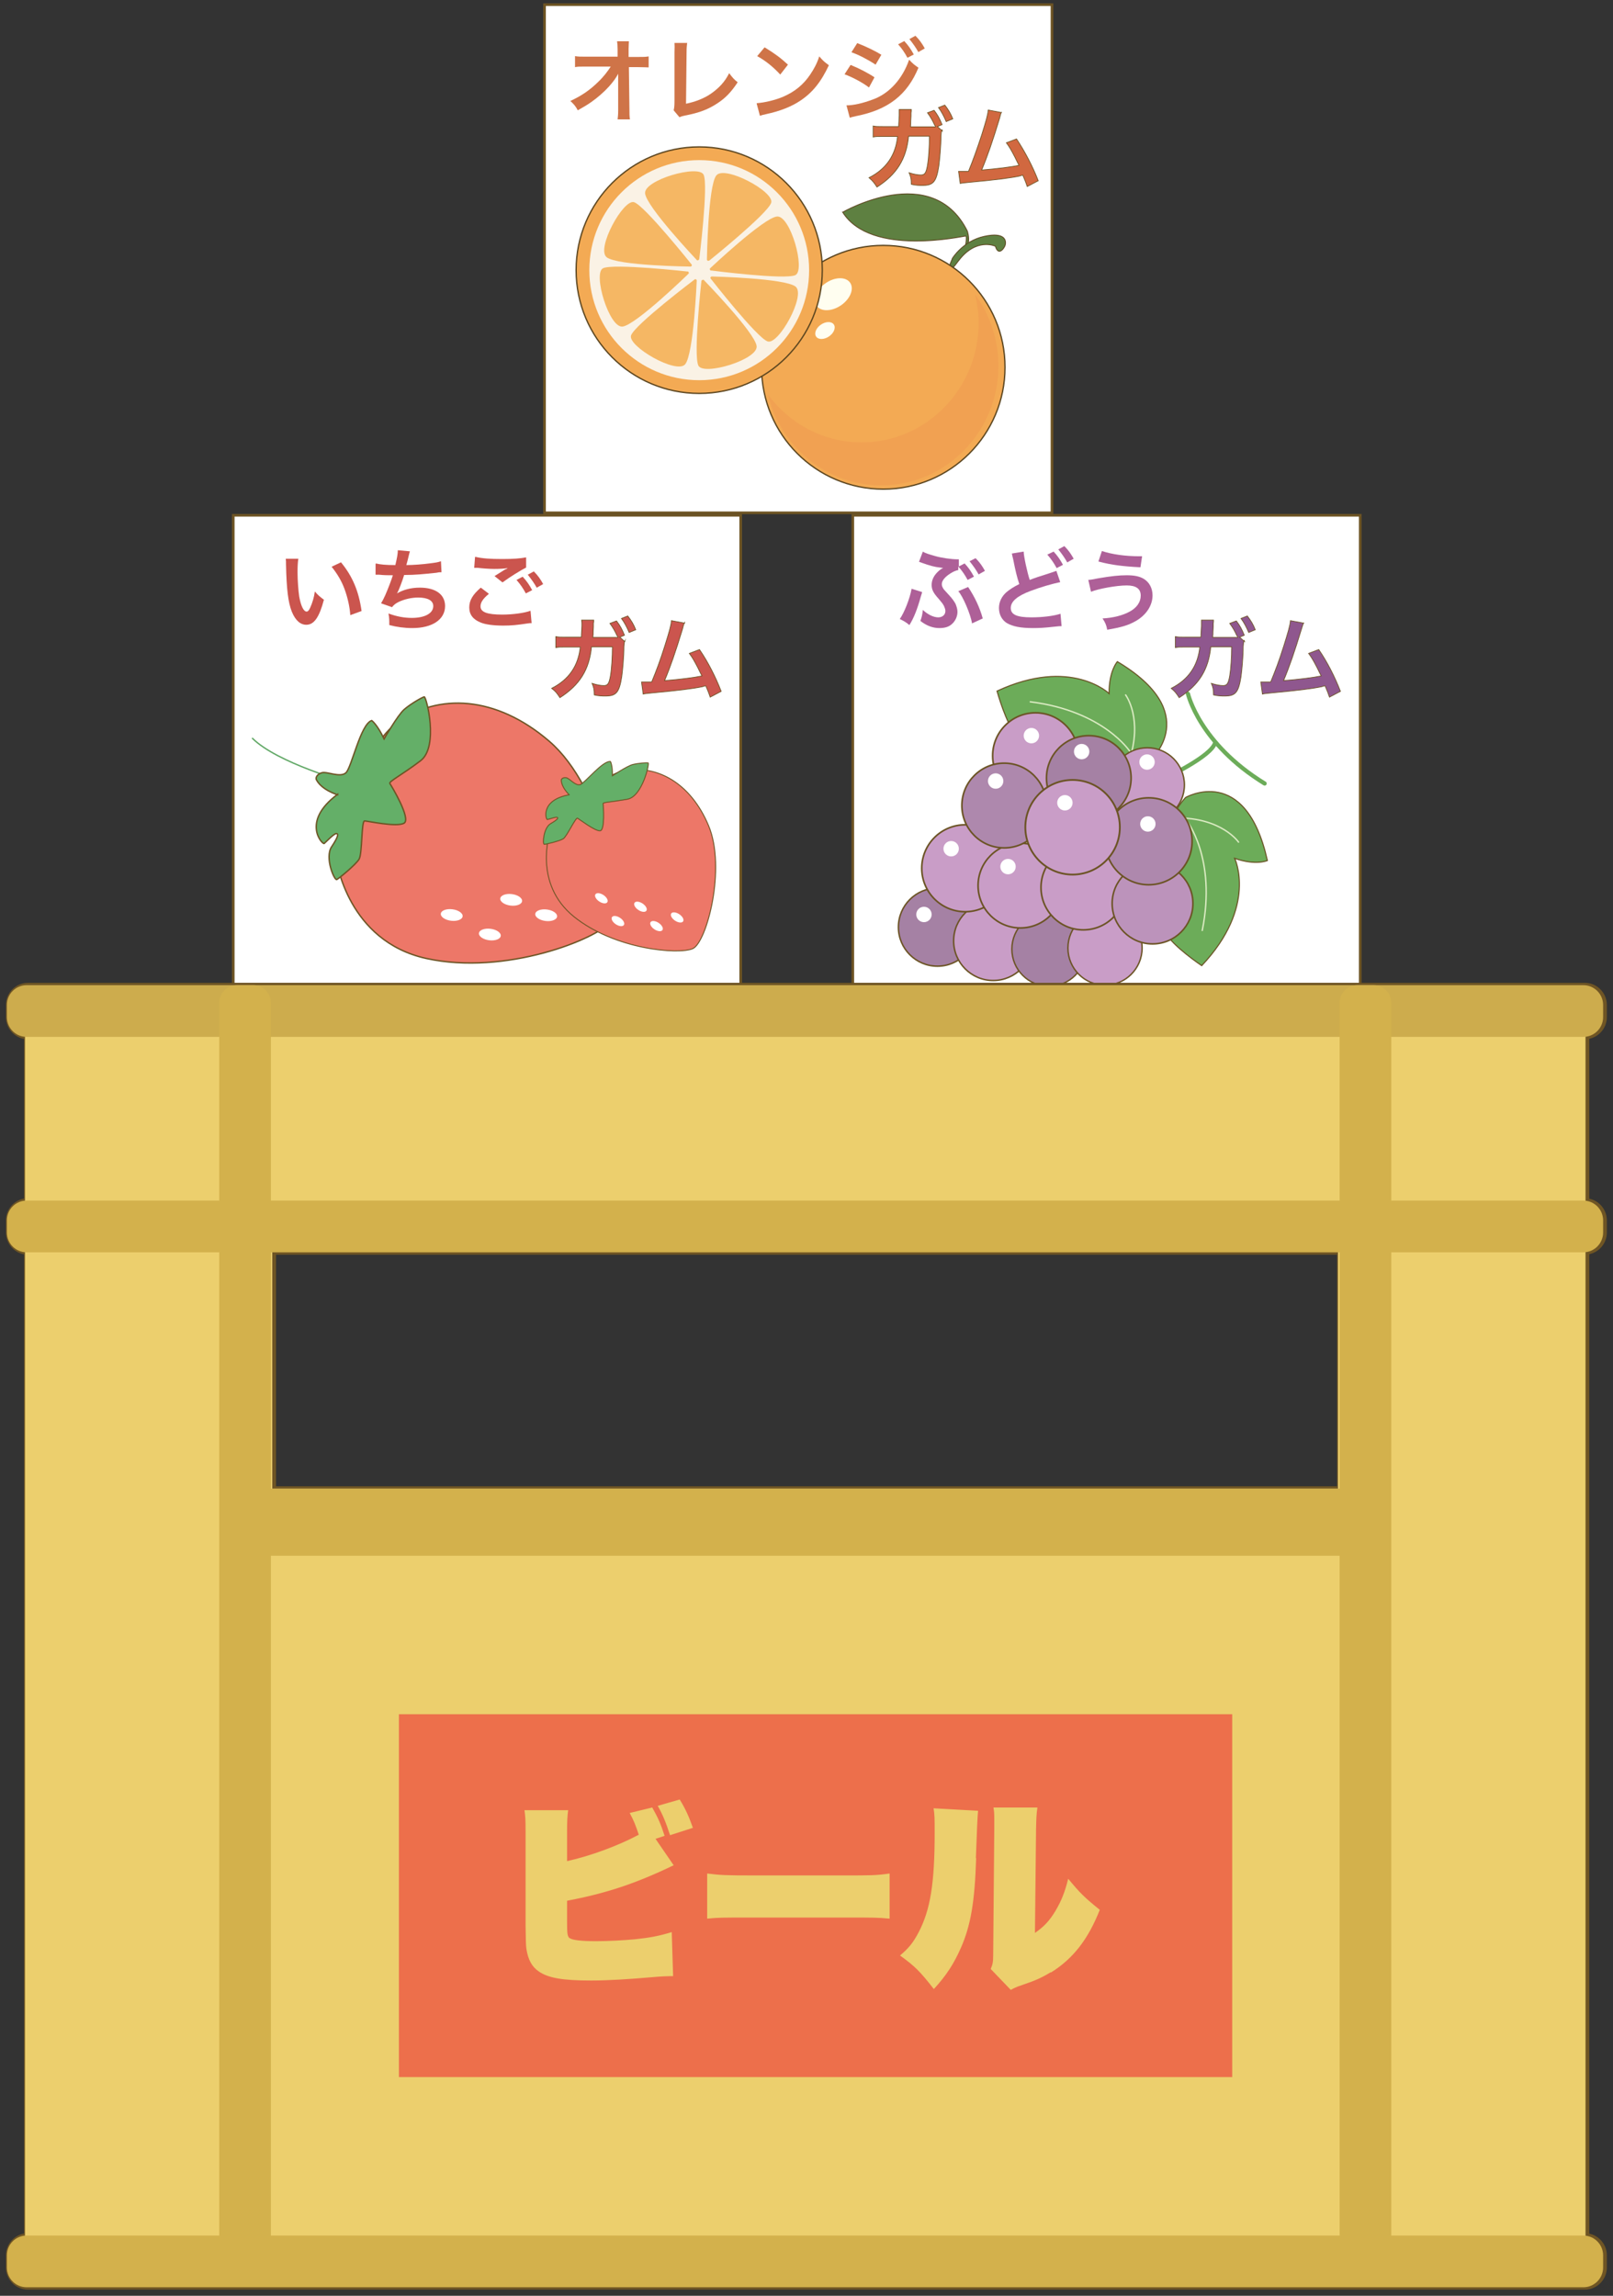 <svg width="208" height="296" viewBox="0 0 208 296" fill="none" xmlns="http://www.w3.org/2000/svg">
<rect x="0" y="0" width="208" height="296" fill="#333333" stroke="none"/>
<g clip-path="url(#clip0_323_1260)">
<path d="M95.515 66.436H30.079V131.95H95.515V66.436Z" fill="white" stroke="#6D5424" stroke-width="0.34" stroke-miterlimit="10"/>
<path d="M44.817 100.877C44.817 100.877 35.783 98.394 32.559 95.202" stroke="#61A866" stroke-width="0.18" stroke-miterlimit="10" stroke-linecap="round"/>
<path d="M43.4 110.951C43.4 110.951 44.817 121.344 54.985 123.579C65.153 125.813 76.986 121.096 78.864 118.755C80.741 116.414 77.765 101.552 70.857 95.593C63.948 89.634 56.437 89.35 51.158 93.216C45.88 97.082 43.4 110.916 43.4 110.916V110.951Z" fill="#ED7768" stroke="#6D5424" stroke-width="0.18" stroke-miterlimit="10"/>
<path d="M43.541 102.474C43.541 102.474 41.451 101.871 40.778 100.487C40.778 100.487 40.601 99.955 41.487 99.636C42.124 99.423 43.86 100.31 44.604 99.636C45.348 98.962 46.482 93.358 47.934 92.897C47.934 92.897 48.643 93.393 49.529 95.273C49.529 95.273 51.265 92.223 52.115 91.478C52.965 90.733 54.418 89.917 54.701 89.846C54.985 89.775 56.614 96.266 54.241 98.075C51.867 99.884 50.096 100.771 50.273 101.019C50.45 101.268 53.036 105.56 52.115 106.127C51.194 106.695 47.368 105.843 47.013 105.843C46.588 105.843 46.73 110.064 46.305 110.774C45.88 111.483 43.754 113.221 43.435 113.399C43.116 113.576 41.841 110.561 42.762 109.178C43.683 107.794 43.648 107.475 43.364 107.475C43.081 107.475 42.195 108.397 41.805 108.752C41.593 108.929 38.759 105.95 43.541 102.403V102.474Z" fill="#64AF68" stroke="#6D5424" stroke-width="0.18" stroke-miterlimit="10"/>
<path d="M59.657 118.151C59.708 117.743 59.12 117.332 58.344 117.235C57.567 117.137 56.896 117.388 56.845 117.797C56.794 118.205 57.381 118.615 58.158 118.713C58.934 118.811 59.606 118.559 59.657 118.151Z" fill="white"/>
<path d="M64.574 120.667C64.625 120.259 64.037 119.849 63.261 119.751C62.484 119.653 61.813 119.905 61.762 120.313C61.711 120.721 62.299 121.132 63.075 121.229C63.852 121.327 64.523 121.076 64.574 120.667Z" fill="white"/>
<path d="M67.323 116.194C67.374 115.786 66.787 115.375 66.01 115.278C65.233 115.18 64.562 115.431 64.511 115.84C64.46 116.248 65.048 116.658 65.824 116.756C66.601 116.854 67.272 116.602 67.323 116.194Z" fill="white"/>
<path d="M71.837 118.18C71.888 117.771 71.301 117.361 70.524 117.263C69.748 117.166 69.076 117.417 69.025 117.825C68.974 118.234 69.562 118.644 70.338 118.742C71.115 118.839 71.786 118.588 71.837 118.18Z" fill="white"/>
<path d="M74.75 114.843C74.801 114.434 74.213 114.024 73.437 113.927C72.66 113.829 71.989 114.08 71.938 114.488C71.887 114.897 72.475 115.307 73.251 115.405C74.028 115.502 74.699 115.251 74.75 114.843Z" fill="white"/>
<path d="M70.892 107.44C70.892 107.44 68.731 113.931 74.01 118.187C79.289 122.444 87.579 123.118 89.35 122.302C91.122 121.486 93.673 111.944 91.37 106.447C89.067 100.949 84.745 98.608 80.564 99.353C76.383 100.097 70.892 107.44 70.892 107.44Z" fill="#ED7768" stroke="#6D5424" stroke-width="0.12" stroke-miterlimit="10"/>
<path d="M73.443 102.509C73.443 102.509 72.38 101.551 72.38 100.558C72.38 100.558 72.451 100.204 73.018 100.275C73.443 100.345 74.222 101.374 74.825 101.161C75.427 100.948 77.73 98.04 78.722 98.182C78.722 98.182 79.005 98.678 78.97 100.026C78.97 100.026 80.883 98.749 81.591 98.572C82.3 98.395 83.363 98.324 83.576 98.359C83.788 98.395 82.832 102.687 80.918 103.041C79.005 103.396 77.73 103.431 77.765 103.609C77.801 103.786 78.049 107.085 77.376 107.12C76.702 107.156 74.683 105.595 74.47 105.489C74.222 105.382 73.089 107.865 72.628 108.149C72.168 108.433 70.432 108.858 70.184 108.858C69.936 108.858 70.077 106.73 70.999 106.198C71.92 105.666 72.026 105.453 71.849 105.382C71.672 105.311 70.892 105.595 70.573 105.666C70.396 105.701 69.617 103.148 73.408 102.474L73.443 102.509Z" fill="#64AF68" stroke="#6D5424" stroke-width="0.12" stroke-miterlimit="10"/>
<path d="M78.315 116.325C78.466 116.096 78.245 115.683 77.821 115.401C77.397 115.12 76.931 115.077 76.78 115.305C76.628 115.534 76.849 115.947 77.273 116.229C77.697 116.51 78.163 116.553 78.315 116.325Z" fill="white"/>
<path d="M80.452 119.264C80.604 119.036 80.383 118.622 79.959 118.341C79.535 118.059 79.069 118.016 78.917 118.245C78.766 118.473 78.987 118.887 79.411 119.168C79.835 119.45 80.301 119.493 80.452 119.264Z" fill="white"/>
<path d="M83.357 117.417C83.508 117.188 83.287 116.775 82.863 116.493C82.439 116.212 81.973 116.169 81.822 116.398C81.67 116.626 81.891 117.04 82.315 117.321C82.739 117.603 83.206 117.646 83.357 117.417Z" fill="white"/>
<path d="M85.426 119.912C85.577 119.684 85.356 119.27 84.932 118.989C84.508 118.707 84.042 118.664 83.89 118.893C83.739 119.121 83.96 119.535 84.384 119.816C84.808 120.098 85.274 120.141 85.426 119.912Z" fill="white"/>
<path d="M88.089 118.796C88.24 118.567 88.019 118.154 87.595 117.872C87.171 117.591 86.705 117.548 86.553 117.777C86.402 118.005 86.623 118.419 87.047 118.7C87.471 118.982 87.937 119.025 88.089 118.796Z" fill="white"/>
<path d="M38.475 72.005C38.404 72.43 38.369 72.998 38.369 73.778C38.369 74.807 38.475 76.19 38.581 76.9C38.794 78.106 39.148 78.851 39.538 78.851C39.715 78.851 39.857 78.673 39.999 78.354C40.282 77.716 40.495 77.042 40.601 76.261C40.991 76.722 41.203 76.9 41.77 77.325C41.168 79.596 40.495 80.553 39.503 80.553C38.723 80.553 38.086 79.986 37.625 78.851C37.164 77.68 36.952 76.013 36.881 72.785C36.881 72.36 36.881 72.289 36.846 72.04H38.44L38.475 72.005ZM44.002 72.537C45.455 74.311 46.27 76.226 46.624 78.78L45.171 79.312C45.1 78.212 44.817 77.006 44.427 75.942C44.038 74.878 43.471 73.956 42.762 73.069L43.967 72.501L44.002 72.537Z" fill="#CB554E"/>
<path d="M48.466 72.644C48.998 72.785 49.777 72.856 50.981 72.856C51.194 71.934 51.3 71.438 51.3 70.941L52.859 71.083C52.812 71.225 52.753 71.449 52.682 71.757C52.611 72.064 52.517 72.431 52.399 72.856C53.284 72.856 54.595 72.75 55.375 72.644C56.225 72.537 56.473 72.502 56.863 72.36L56.933 73.778C56.65 73.778 56.579 73.778 56.26 73.85C54.56 74.027 53.568 74.133 52.115 74.133C51.867 74.949 51.442 76.084 51.194 76.51C51.973 76.049 52.965 75.765 54.135 75.765C56.189 75.765 57.394 76.652 57.394 78.141C57.394 79.879 55.729 80.979 53.178 80.979C52.151 80.979 51.123 80.837 50.202 80.589C50.202 79.915 50.202 79.702 50.096 79.099C51.159 79.489 52.115 79.667 53.107 79.667C54.808 79.667 55.871 79.064 55.871 78.141C55.871 77.432 55.162 77.042 53.922 77.042C53.072 77.042 52.151 77.255 51.407 77.609C50.981 77.822 50.769 77.999 50.556 78.283L49.139 77.787C49.316 77.503 49.493 77.148 49.671 76.758C50.06 75.871 50.485 74.736 50.663 74.169C50.06 74.169 49.529 74.169 48.891 74.098C48.714 74.098 48.608 74.098 48.537 74.098H48.431V72.75L48.466 72.644Z" fill="#CB554E"/>
<path d="M63.027 76.581C62.283 77.183 61.964 77.68 61.964 78.177C61.964 78.921 62.815 79.241 64.763 79.241C66.145 79.241 67.668 79.028 68.412 78.744L68.554 80.34C68.341 80.34 68.306 80.34 68.058 80.376C66.676 80.589 65.932 80.66 64.905 80.66C63.629 80.66 62.602 80.518 62 80.269C61.008 79.879 60.512 79.241 60.512 78.319C60.512 77.396 60.972 76.651 62 75.765L63.027 76.545V76.581ZM61.291 71.792C62.177 72.005 63.204 72.076 64.763 72.076C66.251 72.076 67.066 72.005 67.845 71.863V73.175C67.208 73.495 65.755 74.381 64.799 75.091L63.771 74.275C64.515 73.814 64.621 73.743 64.905 73.566C65.011 73.495 65.046 73.459 65.224 73.388C65.33 73.353 65.33 73.353 65.472 73.246C64.976 73.317 64.444 73.353 63.736 73.353C63.133 73.353 62.177 73.282 61.61 73.211C61.468 73.211 61.397 73.211 61.327 73.211C61.327 73.211 61.256 73.211 61.149 73.211L61.256 71.828L61.291 71.792ZM67.42 74.381C67.916 74.913 68.235 75.374 68.625 76.084L67.81 76.51C67.42 75.8 67.101 75.339 66.605 74.772L67.42 74.346V74.381ZM69.227 75.8C68.873 75.162 68.483 74.63 68.058 74.098L68.837 73.672C69.369 74.204 69.688 74.665 70.042 75.304L69.227 75.765V75.8Z" fill="#CB554E"/>
<path d="M80.6 82.575C80.493 82.752 80.493 82.965 80.458 83.355C80.458 84.668 80.281 86.477 80.174 87.257C79.856 89.279 79.466 89.74 78.084 89.74C77.659 89.74 77.234 89.74 76.632 89.598C76.632 88.889 76.561 88.605 76.348 88.108C77.021 88.321 77.482 88.392 77.871 88.392C78.368 88.392 78.545 88.144 78.722 87.115C78.864 86.299 78.97 84.703 78.97 83.391H76.277C75.994 86.335 74.754 88.321 72.203 89.953C71.813 89.35 71.636 89.137 71.14 88.747C73.372 87.612 74.577 85.838 74.825 83.426H72.912C72.168 83.426 72.026 83.426 71.672 83.497V82.078C72.026 82.149 72.238 82.149 72.947 82.149H74.966C74.966 81.724 75.037 81.014 75.037 80.695V80.411C75.037 80.411 75.037 80.163 75.002 79.95H76.561C76.561 80.163 76.561 80.163 76.525 80.376C76.525 80.447 76.525 80.517 76.525 80.588V80.801L76.49 81.44C76.49 81.759 76.49 81.759 76.454 82.185H79.041C79.43 82.185 79.537 82.185 79.678 82.185V82.078L79.572 81.972C79.324 81.404 79.041 80.908 78.651 80.376L79.501 80.056C79.962 80.659 80.21 81.121 80.529 81.901L79.926 82.149L80.564 82.717L80.6 82.575ZM81.131 81.546C80.847 80.872 80.529 80.269 80.139 79.737L80.954 79.418C81.414 80.021 81.698 80.482 81.981 81.192L81.131 81.546Z" fill="#CB554E" stroke="#6B5324" stroke-width="0.09" stroke-miterlimit="10"/>
<path d="M88.287 80.269C88.146 80.518 88.146 80.553 88.004 81.121C87.118 84.029 86.445 85.98 85.701 87.754C87.543 87.612 89.528 87.363 90.519 87.15C90.378 86.867 90.236 86.618 89.988 86.086C89.492 85.129 89.279 84.774 88.89 84.242L90.201 83.745C91.299 85.342 92.291 87.292 92.999 89.137L91.582 89.882C91.488 89.574 91.299 89.09 91.016 88.427C91.016 88.427 90.874 88.427 90.59 88.534C89.421 88.782 87.473 89.031 84.001 89.35C83.363 89.421 83.186 89.421 82.938 89.492L82.725 87.931H83.044C83.292 87.931 83.54 87.931 84.036 87.931C84.638 86.477 85.134 85.164 85.737 83.249C86.268 81.546 86.516 80.73 86.587 80.021L88.287 80.34V80.269Z" fill="#CB554E" stroke="#6B5324" stroke-width="0.09" stroke-miterlimit="10"/>
<path d="M135.655 0.603H70.219V66.117H135.655V0.603Z" fill="white" stroke="#6D5424" stroke-width="0.34" stroke-miterlimit="10"/>
<path d="M108.694 27.348C108.694 27.348 120.208 20.679 124.743 29.795C124.743 29.795 124.991 30.575 124.885 31.214C124.779 31.852 124.495 31.675 124.495 31.675C124.495 31.675 124.743 30.469 124.531 30.433C124.318 30.398 112.308 33.2 108.659 27.348H108.694Z" fill="#5E8041" stroke="#5C4620" stroke-width="0.11" stroke-miterlimit="10"/>
<path d="M122.795 33.342C122.795 33.342 124.141 31.072 126.94 30.469C129.739 29.866 129.739 31.143 129.632 31.569C129.526 31.994 128.747 33.094 128.357 31.746C128.357 31.746 125.877 30.575 123.574 33.661C121.271 36.747 122.795 33.378 122.795 33.378V33.342Z" fill="#5E8041" stroke="#5C4620" stroke-width="0.11" stroke-miterlimit="10"/>
<path d="M113.902 63.066C122.57 63.066 129.597 56.031 129.597 47.352C129.597 38.674 122.57 31.639 113.902 31.639C105.234 31.639 98.207 38.674 98.207 47.352C98.207 56.031 105.234 63.066 113.902 63.066Z" fill="#F3AA54" stroke="#5B451F" stroke-width="0.17" stroke-miterlimit="10"/>
<path d="M125.735 37.953C126.019 39.123 126.196 40.365 126.196 41.642C126.196 50.119 119.429 57.036 111.103 57.036C106.143 57.036 101.786 54.588 99.022 50.864C100.652 57.568 106.569 62.569 113.654 62.569C121.98 62.569 128.747 55.688 128.747 47.175C128.747 43.699 127.613 40.542 125.735 37.953Z" fill="#F1A152"/>
<path d="M108.44 39.371C109.637 38.555 110.17 37.25 109.63 36.457C109.09 35.663 107.683 35.681 106.486 36.497C105.289 37.313 104.756 38.618 105.296 39.411C105.836 40.205 107.243 40.187 108.44 39.371Z" fill="#FFFEF0"/>
<path d="M106.901 43.378C107.531 42.948 107.811 42.258 107.524 41.837C107.238 41.416 106.494 41.423 105.864 41.853C105.233 42.283 104.954 42.973 105.24 43.394C105.526 43.815 106.27 43.808 106.901 43.378Z" fill="#FFFEF0"/>
<path d="M90.165 50.723C98.931 50.723 106.037 43.608 106.037 34.832C106.037 26.056 98.931 18.941 90.165 18.941C81.399 18.941 74.293 26.056 74.293 34.832C74.293 43.608 81.399 50.723 90.165 50.723Z" fill="#F3AA54" stroke="#5B451F" stroke-width="0.17" stroke-miterlimit="10"/>
<path d="M90.165 49.02C97.992 49.02 104.337 42.668 104.337 34.832C104.337 26.996 97.992 20.644 90.165 20.644C82.339 20.644 75.994 26.996 75.994 34.832C75.994 42.668 82.339 49.02 90.165 49.02Z" fill="#FAF2E5"/>
<path d="M90.165 33.449C90.165 33.449 91.37 23.872 90.732 22.524C90.094 21.176 83.009 23.198 83.186 24.936C83.363 26.674 89.846 33.52 89.846 33.52C89.917 33.626 90.13 33.555 90.165 33.413V33.449Z" fill="#F5B764"/>
<path d="M91.476 33.59C91.476 33.59 98.987 27.561 99.447 26.142C99.908 24.723 93.425 21.247 92.362 22.63C91.299 24.014 91.157 33.449 91.157 33.449C91.157 33.59 91.334 33.697 91.441 33.59H91.476Z" fill="#F5B764"/>
<path d="M91.653 34.868C91.653 34.868 101.219 36.109 102.565 35.471C103.911 34.832 101.927 27.738 100.191 27.915C98.455 28.093 91.582 34.584 91.582 34.584C91.476 34.655 91.547 34.868 91.689 34.903L91.653 34.868Z" fill="#F5B764"/>
<path d="M91.653 35.932C91.653 35.932 97.57 43.522 98.987 44.019C100.404 44.516 103.947 38.06 102.601 36.96C101.254 35.861 91.795 35.648 91.795 35.648C91.653 35.648 91.547 35.825 91.653 35.932Z" fill="#F5B764"/>
<path d="M90.449 36.215C90.449 36.215 89.386 45.792 90.059 47.14C90.732 48.488 97.782 46.36 97.57 44.622C97.357 42.884 90.767 36.109 90.767 36.109C90.697 36.003 90.484 36.109 90.449 36.215Z" fill="#F5B764"/>
<path d="M89.563 36.038C89.563 36.038 81.875 41.855 81.379 43.239C80.883 44.622 87.26 48.311 88.358 46.963C89.457 45.615 89.846 36.18 89.846 36.18C89.846 36.038 89.669 35.932 89.563 36.038Z" fill="#F5B764"/>
<path d="M88.677 35.01C88.677 35.01 79.112 33.945 77.765 34.584C76.419 35.222 78.545 42.316 80.281 42.104C82.017 41.891 88.784 35.293 88.784 35.293C88.89 35.222 88.784 35.01 88.677 34.974V35.01Z" fill="#F5B764"/>
<path d="M89.173 34.087C89.173 34.087 83.15 26.532 81.769 26.071C80.387 25.61 76.844 32.065 78.226 33.165C79.608 34.264 89.031 34.371 89.031 34.371C89.173 34.371 89.279 34.194 89.173 34.087Z" fill="#F5B764"/>
<path d="M79.714 10.358C79.714 10.358 79.714 9.719 79.714 9.506C79.466 10.003 79.112 10.499 78.545 11.138C77.907 11.847 77.057 12.592 76.242 13.16C75.781 13.479 75.391 13.727 74.506 14.224C74.222 13.692 74.045 13.479 73.549 13.018C74.931 12.379 76.065 11.634 77.198 10.499C77.801 9.932 78.368 9.187 78.757 8.584H75.569C74.683 8.584 74.541 8.584 74.151 8.655V7.236C74.577 7.307 74.789 7.307 75.604 7.307H79.643V6.385C79.643 5.959 79.619 5.605 79.572 5.321H81.096C81.096 5.605 81.06 5.817 81.06 6.314V7.343H82.265C83.044 7.343 83.221 7.343 83.646 7.272V8.69C83.292 8.69 83.044 8.655 82.3 8.655H81.096L81.166 14.046C81.166 14.614 81.166 15.075 81.237 15.394H79.643C79.678 15.075 79.714 14.756 79.714 14.295V10.606V10.428V10.358Z" fill="#CF7448"/>
<path d="M88.606 5.569C88.571 5.888 88.535 6.172 88.535 6.74L88.465 13.373C89.669 13.124 90.767 12.699 91.653 12.096C92.716 11.351 93.46 10.57 94.027 9.435C94.487 10.038 94.629 10.216 95.125 10.606C94.31 11.847 93.566 12.628 92.539 13.302C91.37 14.082 90.201 14.543 88.323 14.898C88.004 14.969 87.862 15.004 87.614 15.111L86.87 14.224C86.941 13.905 86.977 13.692 86.977 13.018V6.74C87 6.196 87 5.794 86.977 5.534H88.642L88.606 5.569Z" fill="#CF7448"/>
<path d="M97.605 13.302C98.597 13.231 99.979 12.911 101.042 12.45C102.494 11.812 103.593 10.925 104.478 9.613C104.974 8.868 105.329 8.229 105.647 7.272C106.108 7.804 106.285 7.981 106.887 8.407C105.895 10.535 104.797 11.918 103.203 12.982C102.034 13.763 100.581 14.33 98.774 14.72C98.314 14.827 98.278 14.827 97.995 14.933L97.57 13.337L97.605 13.302ZM98.597 6.101C99.979 6.952 100.687 7.484 101.609 8.336L100.617 9.613C99.695 8.619 98.739 7.839 97.641 7.236L98.597 6.101Z" fill="#CF7448"/>
<path d="M109.686 8.371C110.749 8.797 111.918 9.4 112.768 9.967L112.06 11.28C111.28 10.677 109.97 9.967 108.907 9.577L109.686 8.371ZM109.155 13.585C110.076 13.585 111.281 13.302 112.52 12.84C114.646 12.096 116.382 10.18 117.232 7.697C117.693 8.194 117.906 8.371 118.437 8.726C116.984 12.238 114.54 14.153 110.395 14.969C109.899 15.075 109.793 15.111 109.58 15.181L109.155 13.585ZM110.572 5.569C111.67 5.995 112.839 6.562 113.654 7.059L112.91 8.336C111.954 7.697 110.643 7.023 109.793 6.74L110.537 5.569H110.572ZM116.63 5.321C117.126 5.853 117.445 6.314 117.835 7.023L117.02 7.449C116.63 6.74 116.311 6.278 115.815 5.711L116.63 5.285V5.321ZM118.437 6.74C118.083 6.101 117.693 5.569 117.268 5.037L118.047 4.611C118.579 5.143 118.898 5.604 119.252 6.243L118.437 6.704V6.74Z" fill="#CF7448"/>
<path d="M121.484 16.742C121.378 16.919 121.378 17.132 121.342 17.523C121.342 18.835 121.165 20.644 121.059 21.424C120.74 23.446 120.35 23.907 118.968 23.907C118.543 23.907 118.118 23.907 117.516 23.765C117.516 23.056 117.445 22.772 117.232 22.276C117.906 22.488 118.366 22.559 118.756 22.559C119.252 22.559 119.429 22.311 119.606 21.282C119.748 20.466 119.854 18.87 119.854 17.558H117.162C116.878 20.502 115.638 22.488 113.087 24.12C112.698 23.517 112.52 23.304 112.06 22.914C114.292 21.779 115.496 20.005 115.744 17.593H113.831C113.087 17.593 112.946 17.593 112.591 17.664V16.246C112.946 16.317 113.158 16.317 113.867 16.317H115.886C115.886 15.891 115.957 15.181 115.957 14.862V14.578C115.957 14.578 115.957 14.33 115.957 14.117H117.516C117.516 14.33 117.516 14.33 117.48 14.543C117.48 14.614 117.48 14.685 117.48 14.756V14.969L117.445 15.607C117.445 15.926 117.445 15.926 117.41 16.352H119.996C120.386 16.352 120.492 16.352 120.634 16.352V16.246L120.527 16.139C120.279 15.572 119.996 15.075 119.606 14.543L120.456 14.224C120.917 14.827 121.165 15.288 121.484 16.068L120.882 16.317L121.519 16.884L121.484 16.742ZM122.015 15.678C121.732 15.004 121.413 14.401 121.023 13.869L121.838 13.55C122.299 14.153 122.582 14.614 122.866 15.323L122.015 15.678Z" fill="#D16840" stroke="#6B5324" stroke-width="0.09" stroke-miterlimit="10"/>
<path d="M129.172 14.437C129.03 14.685 129.03 14.72 128.888 15.288C128.003 18.197 127.33 20.148 126.586 21.921C128.392 21.779 130.412 21.531 131.404 21.318C131.262 21.034 131.12 20.786 130.872 20.254C130.376 19.296 130.164 18.942 129.774 18.409L131.085 17.913C132.148 19.509 133.175 21.46 133.884 23.304L132.467 24.049C132.372 23.742 132.183 23.257 131.9 22.595C131.9 22.595 131.758 22.595 131.475 22.701C130.306 22.95 128.357 23.198 124.885 23.517C124.247 23.588 124.07 23.588 123.822 23.659L123.61 22.098H123.893C124.141 22.098 124.389 22.098 124.885 22.098C125.487 20.644 125.948 19.332 126.586 17.416C127.117 15.714 127.365 14.898 127.436 14.188L129.136 14.508L129.172 14.437Z" fill="#D16840" stroke="#6B5324" stroke-width="0.09" stroke-miterlimit="10"/>
<path d="M175.406 66.436H109.97V131.95H175.406V66.436Z" fill="white" stroke="#6D5424" stroke-width="0.34" stroke-miterlimit="10"/>
<path d="M148.445 97.898C148.445 97.898 155.141 91.904 144.087 85.306C144.087 85.306 142.989 86.512 143.024 89.421C143.024 89.421 138.1 84.668 128.57 89.102C128.57 89.102 129.774 93.464 131.085 94.812C132.396 96.16 141.926 100.771 148.445 97.898Z" fill="#6CAC59" stroke="#695224" stroke-width="0.14" stroke-miterlimit="10" stroke-linecap="round"/>
<path d="M145.15 89.598C145.15 89.598 147.453 92.649 145.575 98.182" stroke="#DBEBC3" stroke-width="0.18" stroke-miterlimit="10" stroke-linecap="round"/>
<path d="M145.717 96.905C145.717 96.905 142.316 91.655 132.856 90.485" stroke="#DBEBC3" stroke-width="0.18" stroke-miterlimit="10" stroke-linecap="round"/>
<path d="M152.873 102.828C152.873 102.828 160.632 98.359 163.431 110.951C163.431 110.951 161.943 111.625 159.215 110.667C159.215 110.667 162.191 116.839 154.964 124.501C154.964 124.501 151.208 121.982 150.358 120.315C149.508 118.648 148.126 108.113 152.873 102.828Z" fill="#6CAC59" stroke="#695224" stroke-width="0.14" stroke-miterlimit="10" stroke-linecap="round"/>
<path d="M159.711 108.575C159.711 108.575 157.55 105.418 151.704 105.453" stroke="#DBEBC3" stroke-width="0.18" stroke-miterlimit="10" stroke-linecap="round"/>
<path d="M152.98 105.737C152.98 105.737 156.912 110.596 155.035 119.96" stroke="#DBEBC3" stroke-width="0.18" stroke-miterlimit="10" stroke-linecap="round"/>
<path d="M153.192 89.456C153.192 89.456 154.645 95.841 163.077 101.019" stroke="#6CAC59" stroke-width="0.54" stroke-miterlimit="10" stroke-linecap="round"/>
<path d="M150.252 100.31C150.252 100.31 156.275 97.508 156.7 95.734" stroke="#6CAC59" stroke-width="0.54" stroke-miterlimit="10" stroke-linecap="round"/>
<path d="M133.53 102.971C136.582 102.971 139.056 100.493 139.056 97.437C139.056 94.381 136.582 91.904 133.53 91.904C130.477 91.904 128.003 94.381 128.003 97.437C128.003 100.493 130.477 102.971 133.53 102.971Z" fill="#C99DC7" stroke="#6B5324" stroke-width="0.21" stroke-miterlimit="10"/>
<path d="M147.949 105.986C150.59 105.986 152.732 103.842 152.732 101.197C152.732 98.553 150.59 96.409 147.949 96.409C145.307 96.409 143.166 98.553 143.166 101.197C143.166 103.842 145.307 105.986 147.949 105.986Z" fill="#C99DC7" stroke="#6B5324" stroke-width="0.18" stroke-miterlimit="10"/>
<path d="M120.882 124.572C123.66 124.572 125.912 122.317 125.912 119.535C125.912 116.754 123.66 114.499 120.882 114.499C118.103 114.499 115.851 116.754 115.851 119.535C115.851 122.317 118.103 124.572 120.882 124.572Z" fill="#A581A4" stroke="#6B5324" stroke-width="0.19" stroke-miterlimit="10"/>
<path d="M128.074 126.417C130.891 126.417 133.175 124.13 133.175 121.309C133.175 118.488 130.891 116.201 128.074 116.201C125.256 116.201 122.972 118.488 122.972 121.309C122.972 124.13 125.256 126.417 128.074 126.417Z" fill="#C99DC7" stroke="#6B5324" stroke-width="0.19" stroke-miterlimit="10"/>
<path d="M135.265 127.161C137.907 127.161 140.048 125.018 140.048 122.373C140.048 119.728 137.907 117.584 135.265 117.584C132.624 117.584 130.483 119.728 130.483 122.373C130.483 125.018 132.624 127.161 135.265 127.161Z" fill="#A581A4" stroke="#6B5324" stroke-width="0.18" stroke-miterlimit="10"/>
<path d="M142.493 127.019C145.134 127.019 147.276 124.875 147.276 122.231C147.276 119.586 145.134 117.442 142.493 117.442C139.851 117.442 137.71 119.586 137.71 122.231C137.71 124.875 139.851 127.019 142.493 127.019Z" fill="#C99DC7" stroke="#6B5324" stroke-width="0.18" stroke-miterlimit="10"/>
<path d="M124.46 117.549C127.551 117.549 130.058 115.04 130.058 111.945C130.058 108.849 127.551 106.34 124.46 106.34C121.368 106.34 118.862 108.849 118.862 111.945C118.862 115.04 121.368 117.549 124.46 117.549Z" fill="#C99DC7" stroke="#6B5324" stroke-width="0.21" stroke-miterlimit="10"/>
<path d="M131.581 119.642C134.594 119.642 137.037 117.196 137.037 114.179C137.037 111.162 134.594 108.717 131.581 108.717C128.568 108.717 126.125 111.162 126.125 114.179C126.125 117.196 128.568 119.642 131.581 119.642Z" fill="#C99DC7" stroke="#6B5324" stroke-width="0.21" stroke-miterlimit="10"/>
<path d="M139.694 119.89C142.707 119.89 145.15 117.444 145.15 114.427C145.15 111.41 142.707 108.965 139.694 108.965C136.681 108.965 134.238 111.41 134.238 114.427C134.238 117.444 136.681 119.89 139.694 119.89Z" fill="#C99DC7" stroke="#6B5324" stroke-width="0.21" stroke-miterlimit="10"/>
<path d="M140.403 105.773C143.416 105.773 145.859 103.327 145.859 100.31C145.859 97.293 143.416 94.848 140.403 94.848C137.389 94.848 134.947 97.293 134.947 100.31C134.947 103.327 137.389 105.773 140.403 105.773Z" fill="#A581A4" stroke="#6B5324" stroke-width="0.21" stroke-miterlimit="10"/>
<path d="M129.491 109.32C132.504 109.32 134.947 106.874 134.947 103.857C134.947 100.841 132.504 98.395 129.491 98.395C126.477 98.395 124.035 100.841 124.035 103.857C124.035 106.874 126.477 109.32 129.491 109.32Z" fill="#AE88AD" stroke="#6B5324" stroke-width="0.21" stroke-miterlimit="10"/>
<path d="M148.622 121.699C151.498 121.699 153.83 119.364 153.83 116.485C153.83 113.605 151.498 111.271 148.622 111.271C145.746 111.271 143.414 113.605 143.414 116.485C143.414 119.364 145.746 121.699 148.622 121.699Z" fill="#BC93BB" stroke="#6B5324" stroke-width="0.2" stroke-miterlimit="10"/>
<path d="M148.126 114.073C151.218 114.073 153.724 111.564 153.724 108.469C153.724 105.373 151.218 102.864 148.126 102.864C145.034 102.864 142.528 105.373 142.528 108.469C142.528 111.564 145.034 114.073 148.126 114.073Z" fill="#AE88AD" stroke="#6B5324" stroke-width="0.21" stroke-miterlimit="10"/>
<path d="M138.312 112.76C141.678 112.76 144.406 110.029 144.406 106.659C144.406 103.29 141.678 100.559 138.312 100.559C134.947 100.559 132.219 103.29 132.219 106.659C132.219 110.029 134.947 112.76 138.312 112.76Z" fill="#C99DC7" stroke="#6B5324" stroke-width="0.23" stroke-miterlimit="10"/>
<path d="M119.146 118.897C119.693 118.897 120.138 118.452 120.138 117.903C120.138 117.355 119.693 116.91 119.146 116.91C118.598 116.91 118.154 117.355 118.154 117.903C118.154 118.452 118.598 118.897 119.146 118.897Z" fill="white"/>
<path d="M122.653 110.419C123.201 110.419 123.645 109.975 123.645 109.426C123.645 108.878 123.201 108.433 122.653 108.433C122.105 108.433 121.661 108.878 121.661 109.426C121.661 109.975 122.105 110.419 122.653 110.419Z" fill="white"/>
<path d="M129.987 112.725C130.535 112.725 130.979 112.28 130.979 111.732C130.979 111.183 130.535 110.739 129.987 110.739C129.439 110.739 128.995 111.183 128.995 111.732C128.995 112.28 129.439 112.725 129.987 112.725Z" fill="white"/>
<path d="M137.32 104.496C137.868 104.496 138.312 104.051 138.312 103.502C138.312 102.954 137.868 102.509 137.32 102.509C136.772 102.509 136.328 102.954 136.328 103.502C136.328 104.051 136.772 104.496 137.32 104.496Z" fill="white"/>
<path d="M128.392 101.694C128.94 101.694 129.384 101.249 129.384 100.701C129.384 100.152 128.94 99.707 128.392 99.707C127.845 99.707 127.4 100.152 127.4 100.701C127.4 101.249 127.845 101.694 128.392 101.694Z" fill="white"/>
<path d="M132.998 95.841C133.546 95.841 133.99 95.396 133.99 94.848C133.99 94.299 133.546 93.855 132.998 93.855C132.45 93.855 132.006 94.299 132.006 94.848C132.006 95.396 132.45 95.841 132.998 95.841Z" fill="white"/>
<path d="M139.481 97.898C140.029 97.898 140.473 97.454 140.473 96.905C140.473 96.357 140.029 95.912 139.481 95.912C138.934 95.912 138.49 96.357 138.49 96.905C138.49 97.454 138.934 97.898 139.481 97.898Z" fill="white"/>
<path d="M147.913 99.246C148.461 99.246 148.905 98.802 148.905 98.253C148.905 97.704 148.461 97.26 147.913 97.26C147.366 97.26 146.921 97.704 146.921 98.253C146.921 98.802 147.366 99.246 147.913 99.246Z" fill="white"/>
<path d="M148.02 107.227C148.568 107.227 149.012 106.782 149.012 106.234C149.012 105.685 148.568 105.241 148.02 105.241C147.472 105.241 147.028 105.685 147.028 106.234C147.028 106.782 147.472 107.227 148.02 107.227Z" fill="white"/>
<path d="M118.898 76.332C118.898 76.332 118.898 76.474 118.862 76.51C118.862 76.51 118.827 76.687 118.756 76.864C118.295 78.531 117.835 79.702 117.268 80.589C116.807 80.199 116.524 80.057 116.028 79.808C116.595 79.028 117.339 77.148 117.551 75.907L118.898 76.332ZM124.389 72.643C124.885 73.175 125.204 73.637 125.594 74.346L124.779 74.772C124.389 74.062 124.07 73.601 123.574 73.034V73.495C123.255 73.566 122.972 73.672 122.582 73.92C121.838 74.381 121.448 74.878 121.448 75.304C121.448 75.445 121.484 75.623 121.555 75.729C121.661 75.978 121.732 76.013 122.405 76.758C122.83 77.219 123.043 77.538 123.22 77.858C123.362 78.212 123.468 78.567 123.468 78.886C123.468 79.489 123.184 80.092 122.724 80.482C122.334 80.837 121.803 80.979 121.13 80.979C120.315 80.979 119.5 80.695 118.685 80.057C118.862 79.56 118.933 79.312 119.004 78.638C119.642 79.241 120.386 79.596 120.988 79.596C121.519 79.596 121.909 79.276 121.909 78.78C121.909 78.567 121.838 78.39 121.732 78.141C121.59 77.858 121.448 77.68 121.023 77.184C120.35 76.439 120.138 76.013 120.138 75.41C120.138 74.878 120.35 74.346 120.775 73.885C121.023 73.637 121.13 73.495 121.626 73.211H121.484L121.236 73.175C120.527 73.105 119.89 72.927 118.898 72.572C118.685 72.501 118.685 72.501 118.508 72.431L119.004 71.118C119.323 71.331 119.819 71.473 120.563 71.686C121.413 71.934 122.724 72.111 123.397 72.111C123.397 72.111 123.503 72.111 123.645 72.111V73.034L124.46 72.608L124.389 72.643ZM124.85 75.694C125.7 76.971 126.338 78.319 126.727 79.737L125.346 80.376C125.168 79.205 124.141 76.829 123.574 76.226L124.814 75.694H124.85ZM126.196 74.062C125.842 73.424 125.452 72.892 125.027 72.36L125.806 71.969C126.338 72.501 126.656 72.963 127.011 73.601L126.196 74.062Z" fill="#AE6098"/>
<path d="M132.006 71.118C132.006 71.686 132.467 73.814 132.786 74.772C133.494 74.488 133.955 74.346 135.407 73.885C135.809 73.743 136.08 73.648 136.222 73.601L136.718 75.055C135.691 75.268 134.203 75.694 132.892 76.19C131.191 76.829 130.341 77.538 130.341 78.389C130.341 79.241 131.12 79.596 132.998 79.596C134.451 79.596 135.868 79.418 136.754 79.134L136.895 80.731C136.647 80.731 136.576 80.731 135.939 80.802C134.699 80.943 134.026 80.979 133.211 80.979C131.581 80.979 130.589 80.766 129.845 80.34C129.207 79.95 128.818 79.241 128.818 78.389C128.818 77.609 129.172 76.864 129.845 76.297C130.306 75.942 130.66 75.694 131.439 75.304C131.156 74.452 130.943 73.601 130.66 72.147C130.518 71.579 130.518 71.544 130.483 71.366L132.006 71.118ZM135.868 71.118C136.364 71.65 136.683 72.111 137.072 72.821L136.258 73.246C135.868 72.537 135.549 72.076 135.053 71.508L135.868 71.118ZM137.639 72.537C137.285 71.898 136.895 71.366 136.47 70.834L137.25 70.409C137.781 70.941 138.1 71.402 138.454 72.04L137.639 72.501V72.537Z" fill="#AE6098"/>
<path d="M140.296 74.772C140.509 74.772 140.958 74.701 141.643 74.559C143.308 74.275 144.3 74.169 145.292 74.169C146.284 74.169 146.957 74.311 147.488 74.63C148.197 75.055 148.622 75.836 148.622 76.758C148.622 78.07 147.807 79.312 146.425 80.092C145.469 80.624 144.654 80.873 142.776 81.192C142.67 80.589 142.528 80.269 142.174 79.737C143.52 79.666 144.796 79.347 145.681 78.851C146.603 78.354 147.099 77.609 147.099 76.793C147.099 75.907 146.496 75.481 145.292 75.481C143.981 75.481 141.643 75.907 140.686 76.297L140.332 74.736L140.296 74.772ZM142.103 71.047C143.379 71.473 145.115 71.721 146.957 71.721H147.276L147.063 73.14C144.937 73.034 143.343 72.856 141.643 72.395L142.103 71.012V71.047Z" fill="#AE6098"/>
<path d="M160.455 82.575C160.349 82.752 160.349 82.965 160.313 83.355C160.313 84.668 160.136 86.477 160.03 87.257C159.711 89.279 159.321 89.74 157.94 89.74C157.515 89.74 157.089 89.74 156.487 89.598C156.487 88.889 156.416 88.605 156.204 88.108C156.877 88.321 157.337 88.392 157.727 88.392C158.223 88.392 158.4 88.144 158.577 87.115C158.719 86.299 158.825 84.703 158.825 83.391H156.133C155.849 86.335 154.609 88.321 152.059 89.953C151.669 89.35 151.492 89.137 151.031 88.747C153.263 87.612 154.468 85.838 154.716 83.426H152.803C152.059 83.426 151.917 83.426 151.563 83.497V82.078C151.952 82.149 152.129 82.149 152.838 82.149H154.857C154.857 81.724 154.928 81.014 154.928 80.695V80.411C154.928 80.411 154.928 80.163 154.928 79.95H156.487C156.487 80.163 156.487 80.163 156.452 80.376C156.452 80.447 156.452 80.517 156.452 80.588V80.801L156.416 81.44C156.416 81.759 156.416 81.759 156.381 82.185H158.967C159.357 82.185 159.463 82.185 159.605 82.185V82.078L159.499 81.972C159.251 81.404 158.967 80.908 158.577 80.376L159.428 80.056C159.888 80.659 160.136 81.121 160.455 81.901L159.853 82.149L160.49 82.717L160.455 82.575ZM161.022 81.546C160.739 80.872 160.42 80.269 160.03 79.737L160.845 79.418C161.305 80.021 161.589 80.482 161.872 81.192L161.022 81.546Z" fill="#8F578E" stroke="#6B5324" stroke-width="0.09" stroke-miterlimit="10"/>
<path d="M168.143 80.269C168.001 80.518 168.001 80.553 167.824 81.121C166.938 84.029 166.265 85.98 165.521 87.754C167.364 87.612 169.348 87.363 170.375 87.15C170.233 86.867 170.092 86.618 169.844 86.086C169.348 85.129 169.135 84.774 168.745 84.242L170.056 83.745C171.154 85.342 172.146 87.292 172.855 89.137L171.438 89.882C171.343 89.574 171.154 89.09 170.871 88.427C170.871 88.427 170.729 88.427 170.446 88.534C169.277 88.782 167.328 89.031 163.856 89.35C163.218 89.421 163.041 89.421 162.793 89.492L162.581 87.931H162.864C163.112 87.931 163.36 87.931 163.856 87.931C164.458 86.477 164.954 85.164 165.557 83.249C166.088 81.546 166.336 80.73 166.407 80.021L168.108 80.34L168.143 80.269Z" fill="#8F578E" stroke="#6B5324" stroke-width="0.09" stroke-miterlimit="10"/>
<path d="M3.401 130.389V291.566H204.634V130.389H3.401ZM172.713 191.93H35.287V158.127H172.713V191.93Z" stroke="#6F5524" stroke-width="0.61" stroke-miterlimit="10"/>
<path d="M204.351 127.02H3.614C2.205 127.02 1.063 128.163 1.063 129.573V131.134C1.063 132.545 2.205 133.688 3.614 133.688H204.351C205.76 133.688 206.902 132.545 206.902 131.134V129.573C206.902 128.163 205.76 127.02 204.351 127.02Z" stroke="#6F5524" stroke-width="0.61" stroke-miterlimit="10"/>
<path d="M204.351 288.232H3.614C2.205 288.232 1.063 289.376 1.063 290.786V292.347C1.063 293.757 2.205 294.901 3.614 294.901H204.351C205.76 294.901 206.902 293.757 206.902 292.347V290.786C206.902 289.376 205.76 288.232 204.351 288.232Z" stroke="#6F5524" stroke-width="0.61" stroke-miterlimit="10"/>
<path d="M204.351 154.793H3.614C2.205 154.793 1.063 155.936 1.063 157.347V158.908C1.063 160.318 2.205 161.461 3.614 161.461H204.351C205.76 161.461 206.902 160.318 206.902 158.908V157.347C206.902 155.936 205.76 154.793 204.351 154.793Z" stroke="#6F5524" stroke-width="0.61" stroke-miterlimit="10"/>
<path d="M3.224 130.389V291.566H204.457V130.389H3.224ZM172.536 191.93H35.109V158.127H172.536V191.93Z" fill="#ECCF6D"/>
<path d="M204.174 127.02H3.437C2.028 127.02 0.886 128.163 0.886 129.573V131.134C0.886 132.545 2.028 133.688 3.437 133.688H204.174C205.583 133.688 206.725 132.545 206.725 131.134V129.573C206.725 128.163 205.583 127.02 204.174 127.02Z" fill="#CDAC4D"/>
<path d="M204.174 288.232H3.437C2.028 288.232 0.886 289.376 0.886 290.786V292.347C0.886 293.757 2.028 294.901 3.437 294.901H204.174C205.583 294.901 206.725 293.757 206.725 292.347V290.786C206.725 289.376 205.583 288.232 204.174 288.232Z" fill="#D3B14C"/>
<path d="M204.174 154.793H3.437C2.028 154.793 0.886 155.936 0.886 157.347V158.908C0.886 160.318 2.028 161.461 3.437 161.461H204.174C205.583 161.461 206.725 160.318 206.725 158.908V157.347C206.725 155.936 205.583 154.793 204.174 154.793Z" fill="#D3B14C"/>
<path d="M173.953 191.93H34.011C32.661 191.93 31.567 193.026 31.567 194.378V198.137C31.567 199.489 32.661 200.585 34.011 200.585H173.953C175.303 200.585 176.398 199.489 176.398 198.137V194.378C176.398 193.026 175.303 191.93 173.953 191.93Z" fill="#D3B14C"/>
<path d="M179.409 289.296V129.29C179.409 128.036 178.394 127.02 177.142 127.02H175.016C173.764 127.02 172.749 128.036 172.749 129.29V289.296C172.749 290.55 173.764 291.566 175.016 291.566H177.142C178.394 291.566 179.409 290.55 179.409 289.296Z" fill="#D3B14C"/>
<path d="M34.932 289.296L34.932 129.29C34.932 128.036 33.917 127.02 32.665 127.02H30.539C29.287 127.02 28.272 128.036 28.272 129.29L28.272 289.296C28.272 290.55 29.287 291.566 30.539 291.566H32.665C33.917 291.566 34.932 290.55 34.932 289.296Z" fill="#D3B14C"/>
<path d="M51.442 221.016V267.801H158.896V221.016H51.442ZM73.478 249.889C73.797 250.137 74.966 250.279 76.844 250.279C78.403 250.279 80.387 250.173 81.91 250.031C83.894 249.818 84.993 249.605 86.622 249.109L86.799 254.784C86.799 254.784 86.552 254.784 86.481 254.784C86.126 254.784 85.17 254.819 84.036 254.926C81.202 255.174 78.368 255.351 76.242 255.351C72.557 255.351 70.715 255.032 69.475 254.181C68.589 253.578 68.093 252.656 67.881 251.272C67.81 250.74 67.81 250.492 67.774 248.293V236.162C67.774 234.495 67.739 234.176 67.633 233.395H73.266C73.16 234.14 73.124 234.85 73.124 236.197V239.957C76.171 239.283 79.714 237.971 82.371 236.552C81.946 235.275 81.733 234.743 81.202 233.75L84.107 233.041C84.886 234.424 85.205 235.169 85.701 236.694L84.532 237.084L86.87 240.489C82.017 242.83 78.19 244.107 73.124 245.065V247.69C73.124 249.286 73.159 249.641 73.443 249.889H73.478ZM86.41 236.623C85.843 234.885 85.453 233.963 84.816 232.828L87.65 232.012C88.394 233.218 88.854 234.247 89.35 235.665L86.374 236.623H86.41ZM114.682 247.371C113.123 247.229 112.91 247.229 108.659 247.229H97.215C92.929 247.229 92.716 247.229 91.193 247.371V241.553C92.893 241.766 93.531 241.802 97.215 241.802H108.694C112.343 241.802 112.981 241.802 114.717 241.553V247.371H114.682ZM125.877 239.567C125.7 245.242 125.168 248.257 123.928 251.095C123.007 253.188 122.051 254.677 120.421 256.451C118.65 254.181 117.976 253.507 116.063 252.124C117.232 251.13 117.764 250.457 118.472 249.109C119.96 246.271 120.527 242.83 120.527 236.375C120.527 234.495 120.527 233.963 120.386 233.147L126.125 233.466C126.054 234.105 125.96 236.138 125.842 239.567H125.877ZM135.478 254.287C134.451 254.926 133.53 255.351 132.042 255.848C131.794 255.954 131.51 256.025 131.227 256.132C130.802 256.309 130.66 256.38 130.341 256.557L127.755 253.862C128.003 253.294 128.074 252.939 128.074 252.053L128.215 235.772V234.566C128.215 233.998 128.215 233.644 128.109 233.041H133.777C133.636 233.998 133.636 234.495 133.6 235.878L133.459 249.215C134.628 248.399 135.301 247.69 136.08 246.413C136.86 245.1 137.32 243.965 137.745 242.227C139.269 244.072 139.8 244.604 141.82 246.236C140.332 249.995 138.419 252.514 135.513 254.323L135.478 254.287Z" fill="#ED6F4B"/>
</g>
<defs>
<clipPath id="clip0_323_1260">
<rect width="208" height="296" fill="white"/>
</clipPath>
</defs>
</svg>
